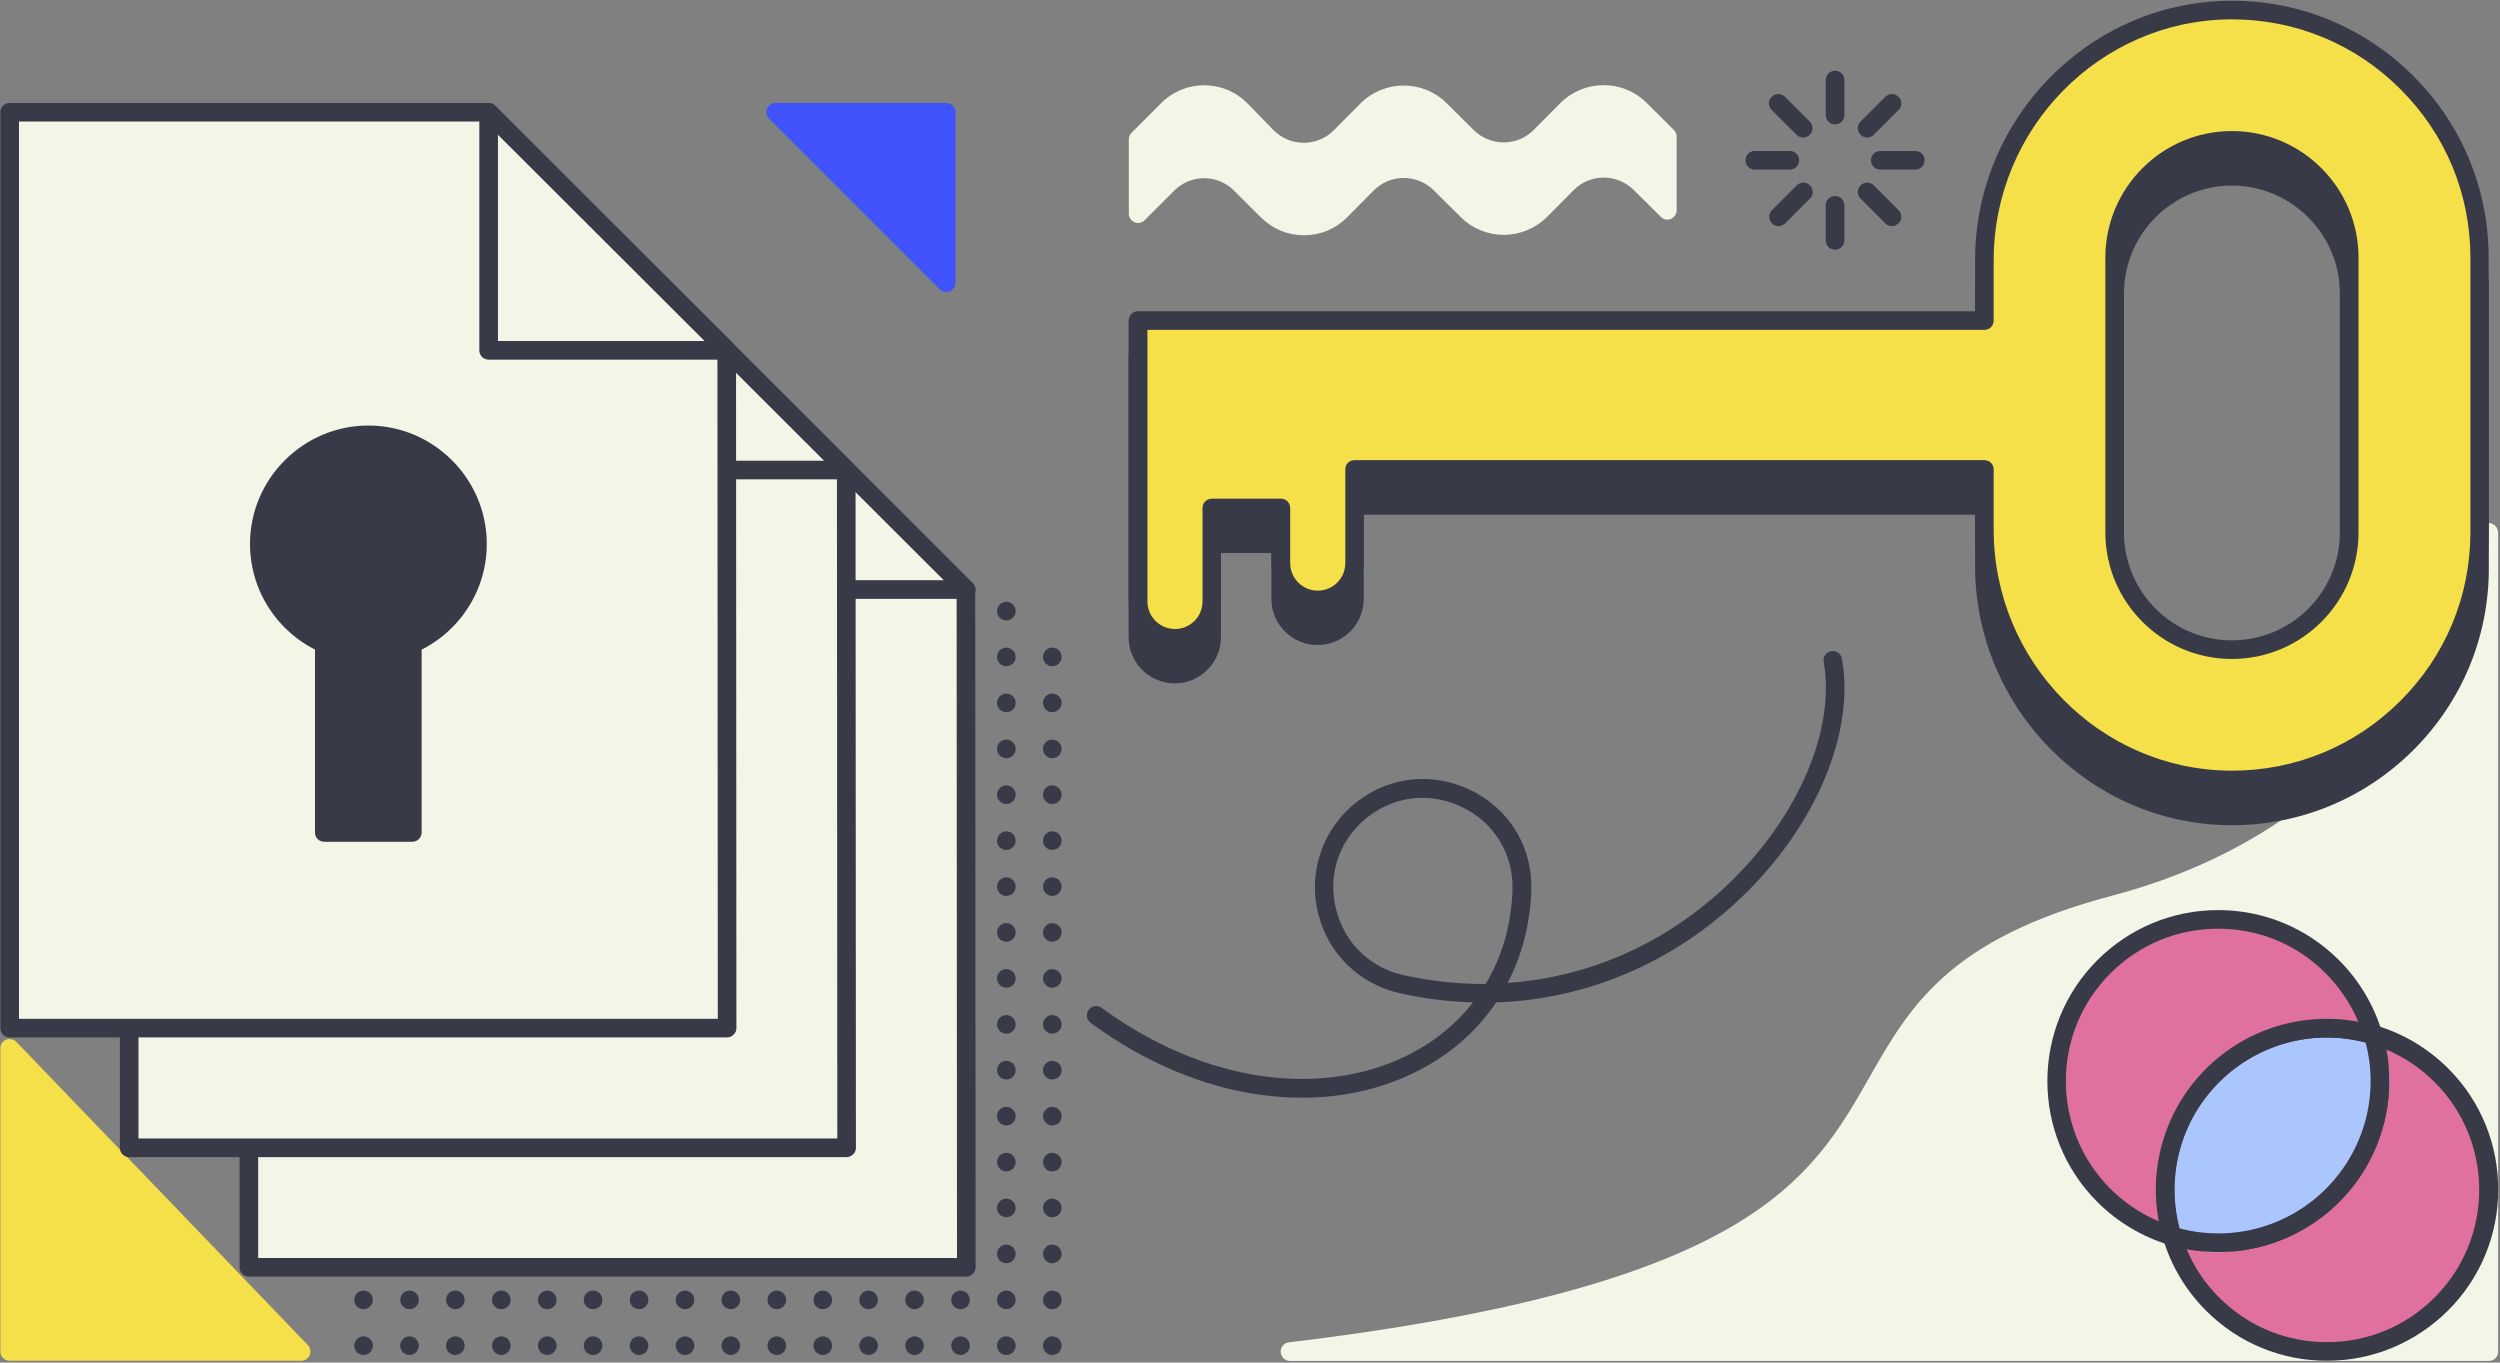 <?xml version="1.0" encoding="UTF-8"?>
<svg width="1343px" height="732px" viewBox="0 0 1343 732" version="1.1" xmlns="http://www.w3.org/2000/svg" xmlns:xlink="http://www.w3.org/1999/xlink">
    <rect x="0" y="0" width="1343" height="732" fill="#808080" stroke="none"/>
    <!-- Generator: Sketch 59.1 (86144) - https://sketch.com -->
    <title>abstract-3</title>
    <desc>Created with Sketch.</desc>
    <g id="Page-1" stroke="none" stroke-width="1" fill="none" fill-rule="evenodd">
        <g id="abstract-3" transform="translate(-289, -169)" fill-rule="nonzero">
            <g id="Group" transform="translate(289, 169)">
                <path d="M165.3,722.5 L8.8,559.7 C7.4,558.2 5.2,557.8 3.3,558.5 C1.4,559.3 0.2,561.1 0.2,563.1 L0.2,726 C0.2,728.8 2.4,731 5.2,731 L161.8,731 C163.8,731 165.6,729.8 166.4,728 C167.1,726.1 166.7,723.9 165.3,722.5 Z" id="Path" fill="#F6E049"></path>
                <circle id="Oval" fill="#383A48" cx="466.6" cy="278.9" r="5"></circle>
                <circle id="Oval" fill="#383A48" cx="442" cy="254.3" r="5"></circle>
                <circle id="Oval" fill="#383A48" cx="442" cy="278.9" r="5"></circle>
                <circle id="Oval" fill="#383A48" cx="417.3" cy="254.3" r="5"></circle>
                <circle id="Oval" fill="#383A48" cx="417.3" cy="278.9" r="5"></circle>
                <circle id="Oval" fill="#383A48" cx="392.6" cy="254.3" r="5"></circle>
                <circle id="Oval" fill="#383A48" cx="392.6" cy="278.9" r="5"></circle>
                <circle id="Oval" fill="#383A48" cx="368" cy="254.3" r="5"></circle>
                <circle id="Oval" fill="#383A48" cx="368" cy="278.9" r="5"></circle>
                <circle id="Oval" fill="#383A48" cx="343.3" cy="254.3" r="5"></circle>
                <circle id="Oval" fill="#383A48" cx="343.3" cy="278.9" r="5"></circle>
                <circle id="Oval" fill="#383A48" cx="318.6" cy="254.3" r="5"></circle>
                <circle id="Oval" fill="#383A48" cx="318.6" cy="278.9" r="5"></circle>
                <circle id="Oval" fill="#383A48" cx="294" cy="254.3" r="5"></circle>
                <circle id="Oval" fill="#383A48" cx="294" cy="278.9" r="5"></circle>
                <circle id="Oval" fill="#383A48" cx="269.3" cy="254.3" r="5"></circle>
                <circle id="Oval" fill="#383A48" cx="269.3" cy="278.9" r="5"></circle>
                <circle id="Oval" fill="#383A48" cx="244.6" cy="254.3" r="5"></circle>
                <circle id="Oval" fill="#383A48" cx="244.6" cy="278.9" r="5"></circle>
                <circle id="Oval" fill="#383A48" cx="220" cy="254.3" r="5"></circle>
                <circle id="Oval" fill="#383A48" cx="220" cy="278.9" r="5"></circle>
                <circle id="Oval" fill="#383A48" cx="195.3" cy="254.3" r="5"></circle>
                <circle id="Oval" fill="#383A48" cx="195.3" cy="278.9" r="5"></circle>
                <g transform="translate(190, 298)" fill="#383A48" id="Oval">
                    <circle cx="375.3" cy="54.9" r="5"></circle>
                    <circle cx="375.3" cy="79.6" r="5"></circle>
                    <circle cx="375.3" cy="104.3" r="5"></circle>
                    <circle cx="375.3" cy="128.9" r="5"></circle>
                    <circle cx="375.3" cy="153.6" r="5"></circle>
                    <circle cx="375.3" cy="178.3" r="5"></circle>
                    <circle cx="375.3" cy="202.9" r="5"></circle>
                    <circle cx="375.3" cy="227.6" r="5"></circle>
                    <circle cx="375.3" cy="252.3" r="5"></circle>
                    <circle cx="375.3" cy="276.9" r="5"></circle>
                    <circle cx="375.3" cy="301.6" r="5"></circle>
                    <circle cx="375.3" cy="326.3" r="5"></circle>
                    <circle cx="375.3" cy="350.9" r="5"></circle>
                    <circle cx="375.3" cy="375.6" r="5"></circle>
                    <circle cx="375.3" cy="400.3" r="5"></circle>
                    <circle cx="375.3" cy="424.9" r="5"></circle>
                    <circle cx="350.6" cy="30.3" r="5"></circle>
                    <circle cx="350.6" cy="54.9" r="5"></circle>
                    <circle cx="350.6" cy="79.6" r="5"></circle>
                    <circle cx="350.6" cy="104.3" r="5"></circle>
                    <circle cx="350.6" cy="128.9" r="5"></circle>
                    <circle cx="350.6" cy="153.6" r="5"></circle>
                    <circle cx="350.6" cy="178.3" r="5"></circle>
                    <circle cx="350.6" cy="202.9" r="5"></circle>
                    <circle cx="350.6" cy="227.6" r="5"></circle>
                    <circle cx="350.6" cy="252.3" r="5"></circle>
                    <circle cx="350.6" cy="276.9" r="5"></circle>
                    <circle cx="350.6" cy="301.6" r="5"></circle>
                    <circle cx="350.6" cy="326.3" r="5"></circle>
                    <circle cx="350.6" cy="350.9" r="5"></circle>
                    <circle cx="350.6" cy="375.6" r="5"></circle>
                    <circle cx="350.6" cy="400.3" r="5"></circle>
                    <circle cx="350.6" cy="424.9" r="5"></circle>
                    <circle cx="326" cy="30.3" r="5"></circle>
                    <circle cx="326" cy="54.9" r="5"></circle>
                    <circle cx="326" cy="79.6" r="5"></circle>
                    <circle cx="326" cy="104.3" r="5"></circle>
                    <circle cx="326" cy="128.9" r="5"></circle>
                    <circle cx="326" cy="153.6" r="5"></circle>
                    <circle cx="326" cy="178.3" r="5"></circle>
                    <circle cx="326" cy="202.9" r="5"></circle>
                    <circle cx="326" cy="227.6" r="5"></circle>
                    <circle cx="326" cy="252.3" r="5"></circle>
                    <circle cx="326" cy="276.9" r="5"></circle>
                    <circle cx="326" cy="301.6" r="5"></circle>
                    <circle cx="326" cy="326.3" r="5"></circle>
                    <circle cx="326" cy="350.9" r="5"></circle>
                    <circle cx="326" cy="375.6" r="5"></circle>
                    <circle cx="326" cy="400.3" r="5"></circle>
                    <circle cx="326" cy="424.9" r="5"></circle>
                    <circle cx="301.3" cy="5.6" r="5"></circle>
                    <circle cx="301.3" cy="30.3" r="5"></circle>
                    <circle cx="301.3" cy="54.9" r="5"></circle>
                    <circle cx="301.3" cy="79.6" r="5"></circle>
                    <circle cx="301.3" cy="104.3" r="5"></circle>
                    <circle cx="301.3" cy="128.9" r="5"></circle>
                    <circle cx="301.3" cy="153.6" r="5"></circle>
                    <circle cx="301.3" cy="178.3" r="5"></circle>
                    <circle cx="301.3" cy="202.9" r="5"></circle>
                    <circle cx="301.3" cy="227.6" r="5"></circle>
                    <circle cx="301.3" cy="252.3" r="5"></circle>
                    <circle cx="301.3" cy="276.9" r="5"></circle>
                    <circle cx="301.3" cy="301.6" r="5"></circle>
                    <circle cx="301.3" cy="326.3" r="5"></circle>
                    <circle cx="301.3" cy="350.9" r="5"></circle>
                    <circle cx="301.3" cy="375.6" r="5"></circle>
                    <circle cx="301.3" cy="400.3" r="5"></circle>
                    <circle cx="301.3" cy="424.9" r="5"></circle>
                    <circle cx="276.6" cy="5.6" r="5"></circle>
                    <circle cx="276.6" cy="30.3" r="5"></circle>
                    <circle cx="276.6" cy="54.9" r="5"></circle>
                    <circle cx="276.6" cy="79.6" r="5"></circle>
                    <circle cx="276.6" cy="104.3" r="5"></circle>
                    <circle cx="276.6" cy="128.9" r="5"></circle>
                    <circle cx="276.6" cy="153.6" r="5"></circle>
                    <circle cx="276.6" cy="178.3" r="5"></circle>
                    <circle cx="276.6" cy="202.9" r="5"></circle>
                    <circle cx="276.6" cy="227.6" r="5"></circle>
                    <circle cx="276.6" cy="252.3" r="5"></circle>
                    <circle cx="276.6" cy="276.9" r="5"></circle>
                    <circle cx="276.6" cy="301.6" r="5"></circle>
                    <circle cx="276.6" cy="326.3" r="5"></circle>
                    <circle cx="276.6" cy="350.9" r="5"></circle>
                    <circle cx="276.6" cy="375.6" r="5"></circle>
                    <circle cx="276.6" cy="400.3" r="5"></circle>
                    <circle cx="276.6" cy="424.9" r="5"></circle>
                    <circle cx="252" cy="5.6" r="5"></circle>
                    <circle cx="252" cy="30.3" r="5"></circle>
                    <circle cx="252" cy="54.9" r="5"></circle>
                    <circle cx="252" cy="79.6" r="5"></circle>
                    <circle cx="252" cy="104.3" r="5"></circle>
                    <circle cx="252" cy="128.9" r="5"></circle>
                    <circle cx="252" cy="153.6" r="5"></circle>
                    <circle cx="252" cy="178.3" r="5"></circle>
                    <circle cx="252" cy="202.9" r="5"></circle>
                    <circle cx="252" cy="227.6" r="5"></circle>
                    <circle cx="252" cy="252.3" r="5"></circle>
                    <circle cx="252" cy="276.9" r="5"></circle>
                    <circle cx="252" cy="301.6" r="5"></circle>
                    <circle cx="252" cy="326.3" r="5"></circle>
                    <circle cx="252" cy="350.9" r="5"></circle>
                    <circle cx="252" cy="375.6" r="5"></circle>
                    <circle cx="252" cy="400.3" r="5"></circle>
                    <circle cx="252" cy="424.9" r="5"></circle>
                    <circle cx="227.3" cy="5.6" r="5"></circle>
                    <circle cx="227.3" cy="30.3" r="5"></circle>
                    <circle cx="227.3" cy="54.9" r="5"></circle>
                    <circle cx="227.3" cy="79.6" r="5"></circle>
                    <circle cx="227.3" cy="104.3" r="5"></circle>
                    <circle cx="227.3" cy="128.9" r="5"></circle>
                    <circle cx="227.3" cy="153.6" r="5"></circle>
                    <circle cx="227.3" cy="178.3" r="5"></circle>
                    <circle cx="227.3" cy="202.9" r="5"></circle>
                    <circle cx="227.3" cy="227.6" r="5"></circle>
                    <circle cx="227.3" cy="252.3" r="5"></circle>
                    <circle cx="227.3" cy="276.9" r="5"></circle>
                    <circle cx="227.3" cy="301.6" r="5"></circle>
                    <circle cx="227.3" cy="326.3" r="5"></circle>
                    <circle cx="227.3" cy="350.9" r="5"></circle>
                    <circle cx="227.3" cy="375.6" r="5"></circle>
                    <circle cx="227.3" cy="400.3" r="5"></circle>
                    <circle cx="227.3" cy="424.9" r="5"></circle>
                    <circle cx="202.6" cy="5.6" r="5"></circle>
                    <circle cx="202.6" cy="30.3" r="5"></circle>
                    <circle cx="202.6" cy="54.9" r="5"></circle>
                    <circle cx="202.6" cy="79.6" r="5"></circle>
                    <circle cx="202.6" cy="104.3" r="5"></circle>
                    <circle cx="202.6" cy="128.9" r="5"></circle>
                    <circle cx="202.6" cy="153.6" r="5"></circle>
                    <circle cx="202.6" cy="178.3" r="5"></circle>
                    <circle cx="202.6" cy="202.9" r="5"></circle>
                    <circle cx="202.6" cy="227.6" r="5"></circle>
                    <circle cx="202.6" cy="252.3" r="5"></circle>
                    <circle cx="202.6" cy="276.9" r="5"></circle>
                    <circle cx="202.6" cy="301.6" r="5"></circle>
                    <circle cx="202.6" cy="326.3" r="5"></circle>
                    <circle cx="202.6" cy="350.9" r="5"></circle>
                    <circle cx="202.6" cy="375.6" r="5"></circle>
                    <circle cx="202.6" cy="400.3" r="5"></circle>
                    <circle cx="202.6" cy="424.9" r="5"></circle>
                    <circle cx="178" cy="5.6" r="5"></circle>
                    <circle cx="178" cy="30.3" r="5"></circle>
                    <circle cx="178" cy="54.9" r="5"></circle>
                    <circle cx="178" cy="79.6" r="5"></circle>
                    <circle cx="178" cy="104.3" r="5"></circle>
                    <circle cx="178" cy="128.9" r="5"></circle>
                    <circle cx="178" cy="153.6" r="5"></circle>
                    <circle cx="178" cy="178.3" r="5"></circle>
                    <circle cx="178" cy="202.9" r="5"></circle>
                    <circle cx="178" cy="227.6" r="5"></circle>
                    <circle cx="178" cy="252.3" r="5"></circle>
                    <circle cx="178" cy="276.9" r="5"></circle>
                    <circle cx="178" cy="301.6" r="5"></circle>
                    <circle cx="178" cy="326.3" r="5"></circle>
                    <circle cx="178" cy="350.9" r="5"></circle>
                    <circle cx="178" cy="375.6" r="5"></circle>
                    <circle cx="178" cy="400.3" r="5"></circle>
                    <circle cx="178" cy="424.9" r="5"></circle>
                    <circle cx="153.3" cy="5.6" r="5"></circle>
                    <circle cx="153.3" cy="30.3" r="5"></circle>
                    <circle cx="153.3" cy="54.9" r="5"></circle>
                    <circle cx="153.3" cy="79.6" r="5"></circle>
                    <circle cx="153.3" cy="104.3" r="5"></circle>
                    <circle cx="153.3" cy="128.9" r="5"></circle>
                    <circle cx="153.3" cy="153.6" r="5"></circle>
                    <circle cx="153.3" cy="178.3" r="5"></circle>
                    <circle cx="153.3" cy="202.9" r="5"></circle>
                    <circle cx="153.3" cy="227.6" r="5"></circle>
                    <circle cx="153.3" cy="252.3" r="5"></circle>
                    <circle cx="153.3" cy="276.9" r="5"></circle>
                    <circle cx="153.3" cy="301.6" r="5"></circle>
                    <circle cx="153.3" cy="326.3" r="5"></circle>
                    <circle cx="153.3" cy="350.9" r="5"></circle>
                    <circle cx="153.3" cy="375.6" r="5"></circle>
                    <circle cx="153.3" cy="400.3" r="5"></circle>
                    <circle cx="153.3" cy="424.9" r="5"></circle>
                    <circle cx="128.6" cy="5.6" r="5"></circle>
                    <circle cx="128.6" cy="30.3" r="5"></circle>
                    <circle cx="128.6" cy="54.9" r="5"></circle>
                    <circle cx="128.6" cy="79.6" r="5"></circle>
                    <circle cx="128.6" cy="104.3" r="5"></circle>
                    <circle cx="128.6" cy="128.9" r="5"></circle>
                    <circle cx="128.6" cy="153.6" r="5"></circle>
                    <circle cx="128.6" cy="178.3" r="5"></circle>
                    <circle cx="128.6" cy="202.9" r="5"></circle>
                    <circle cx="128.6" cy="227.6" r="5"></circle>
                    <circle cx="128.6" cy="252.3" r="5"></circle>
                    <circle cx="128.6" cy="276.9" r="5"></circle>
                    <circle cx="128.6" cy="301.6" r="5"></circle>
                    <circle cx="128.6" cy="326.3" r="5"></circle>
                    <circle cx="128.6" cy="350.9" r="5"></circle>
                    <circle cx="128.6" cy="375.6" r="5"></circle>
                    <circle cx="128.6" cy="400.3" r="5"></circle>
                    <circle cx="128.6" cy="424.9" r="5"></circle>
                    <circle cx="104" cy="5.6" r="5"></circle>
                    <circle cx="104" cy="30.3" r="5"></circle>
                    <circle cx="104" cy="54.9" r="5"></circle>
                    <circle cx="104" cy="79.6" r="5"></circle>
                    <circle cx="104" cy="104.3" r="5"></circle>
                    <circle cx="104" cy="128.9" r="5"></circle>
                    <circle cx="104" cy="153.6" r="5"></circle>
                    <circle cx="104" cy="178.3" r="5"></circle>
                    <circle cx="104" cy="202.9" r="5"></circle>
                    <circle cx="104" cy="227.6" r="5"></circle>
                    <circle cx="104" cy="252.3" r="5"></circle>
                    <circle cx="104" cy="276.9" r="5"></circle>
                    <circle cx="104" cy="301.6" r="5"></circle>
                    <circle cx="104" cy="326.3" r="5"></circle>
                    <circle cx="104" cy="350.9" r="5"></circle>
                    <circle cx="104" cy="375.6" r="5"></circle>
                    <circle cx="104" cy="400.3" r="5"></circle>
                    <circle cx="104" cy="424.9" r="5"></circle>
                    <circle cx="79.3" cy="5.6" r="5"></circle>
                    <circle cx="79.3" cy="30.3" r="5"></circle>
                    <circle cx="79.3" cy="54.9" r="5"></circle>
                    <circle cx="79.3" cy="79.6" r="5"></circle>
                    <circle cx="79.3" cy="104.3" r="5"></circle>
                    <circle cx="79.3" cy="128.9" r="5"></circle>
                    <circle cx="79.3" cy="153.6" r="5"></circle>
                    <circle cx="79.3" cy="178.3" r="5"></circle>
                    <circle cx="79.3" cy="202.9" r="5"></circle>
                    <circle cx="79.3" cy="227.6" r="5"></circle>
                    <circle cx="79.3" cy="252.3" r="5"></circle>
                    <circle cx="79.3" cy="276.9" r="5"></circle>
                    <circle cx="79.3" cy="301.6" r="5"></circle>
                    <circle cx="79.3" cy="326.3" r="5"></circle>
                    <circle cx="79.3" cy="350.9" r="5"></circle>
                    <circle cx="79.3" cy="375.6" r="5"></circle>
                    <circle cx="79.3" cy="400.3" r="5"></circle>
                    <circle cx="79.3" cy="424.9" r="5"></circle>
                    <circle cx="54.6" cy="5.6" r="5"></circle>
                    <circle cx="54.6" cy="30.3" r="5"></circle>
                    <circle cx="54.6" cy="54.9" r="5"></circle>
                    <circle cx="54.6" cy="79.6" r="5"></circle>
                    <circle cx="54.6" cy="104.3" r="5"></circle>
                    <circle cx="54.6" cy="128.9" r="5"></circle>
                    <circle cx="54.6" cy="153.6" r="5"></circle>
                    <circle cx="54.6" cy="178.3" r="5"></circle>
                    <circle cx="54.6" cy="202.9" r="5"></circle>
                    <circle cx="54.6" cy="227.6" r="5"></circle>
                    <circle cx="54.6" cy="252.3" r="5"></circle>
                    <circle cx="54.6" cy="276.9" r="5"></circle>
                    <circle cx="54.6" cy="301.6" r="5"></circle>
                    <circle cx="54.6" cy="326.3" r="5"></circle>
                    <circle cx="54.6" cy="350.9" r="5"></circle>
                    <circle cx="54.6" cy="375.6" r="5"></circle>
                    <circle cx="54.6" cy="400.3" r="5"></circle>
                    <circle cx="54.6" cy="424.9" r="5"></circle>
                    <circle cx="30" cy="5.6" r="5"></circle>
                    <circle cx="30" cy="30.3" r="5"></circle>
                    <circle cx="30" cy="54.9" r="5"></circle>
                    <circle cx="30" cy="79.6" r="5"></circle>
                    <circle cx="30" cy="104.3" r="5"></circle>
                    <circle cx="30" cy="128.9" r="5"></circle>
                    <circle cx="30" cy="153.6" r="5"></circle>
                    <circle cx="30" cy="178.3" r="5"></circle>
                    <circle cx="30" cy="202.9" r="5"></circle>
                    <circle cx="30" cy="227.6" r="5"></circle>
                    <circle cx="30" cy="252.3" r="5"></circle>
                    <circle cx="30" cy="276.9" r="5"></circle>
                    <circle cx="30" cy="301.6" r="5"></circle>
                    <circle cx="30" cy="326.3" r="5"></circle>
                    <circle cx="30" cy="350.9" r="5"></circle>
                    <circle cx="30" cy="375.6" r="5"></circle>
                    <circle cx="30" cy="400.3" r="5"></circle>
                    <circle cx="30" cy="424.9" r="5"></circle>
                    <circle cx="5.3" cy="5.6" r="5"></circle>
                    <circle cx="5.3" cy="30.3" r="5"></circle>
                    <circle cx="5.3" cy="54.9" r="5"></circle>
                    <circle cx="5.3" cy="79.6" r="5"></circle>
                    <circle cx="5.3" cy="104.3" r="5"></circle>
                    <circle cx="5.3" cy="128.9" r="5"></circle>
                    <circle cx="5.3" cy="153.6" r="5"></circle>
                    <circle cx="5.3" cy="178.3" r="5"></circle>
                    <circle cx="5.3" cy="202.9" r="5"></circle>
                    <circle cx="5.3" cy="227.6" r="5"></circle>
                    <circle cx="5.3" cy="252.3" r="5"></circle>
                    <circle cx="5.3" cy="276.9" r="5"></circle>
                    <circle cx="5.3" cy="301.6" r="5"></circle>
                    <circle cx="5.3" cy="326.3" r="5"></circle>
                    <circle cx="5.3" cy="350.9" r="5"></circle>
                    <circle cx="5.3" cy="375.6" r="5"></circle>
                    <circle cx="5.3" cy="400.3" r="5"></circle>
                    <circle cx="5.3" cy="424.9" r="5"></circle>
                </g>
                <path d="M1337.3,281 C1334.7,280.8 1332.4,282.6 1332,285.2 C1331.9,285.6 1325.5,323.4 1298,366.2 C1281.9,391.3 1261.8,413.2 1238.4,431.3 C1209,453.9 1174.2,470.7 1134.8,481.1 C1046.6,504.4 1025.9,540.7 1004,579.2 C988.6,606.2 972.6,634.2 930.1,659 C881.3,687.5 803.5,707.8 692.4,721.1 C689.8,721.4 687.8,723.7 688,726.4 C688.2,729 690.3,731.1 693,731.1 L1337,731.1 C1339.8,731.1 1342,728.9 1342,726.1 L1342,286 C1341.8,283.4 1339.9,281.2 1337.3,281 Z" id="Path" fill="#F3F6E6"></path>
                <g transform="translate(937, 38)" fill="#383A48" id="Path">
                    <path d="M48.8,28.8 C46,28.8 43.8,26.6 43.8,23.8 L43.8,5 C43.8,2.2 46,0 48.8,0 C51.6,0 53.8,2.2 53.8,5 L53.8,23.8 C53.8,26.6 51.6,28.8 48.8,28.8 Z"></path>
                    <path d="M48.8,96.1 C46,96.1 43.8,93.9 43.8,91.1 L43.8,72.3 C43.8,69.5 46,67.3 48.8,67.3 C51.6,67.3 53.8,69.5 53.8,72.3 L53.8,91.1 C53.8,93.9 51.6,96.1 48.8,96.1 Z"></path>
                    <path d="M24.5,53.1 L5.7,53.1 C2.9,53.1 0.7,50.9 0.7,48.1 C0.7,45.3 2.9,43.1 5.7,43.1 L24.5,43.1 C27.3,43.1 29.5,45.3 29.5,48.1 C29.5,50.9 27.3,53.1 24.5,53.1 Z"></path>
                    <path d="M91.9,53.1 L73.1,53.1 C70.3,53.1 68.1,50.9 68.1,48.1 C68.1,45.3 70.3,43.1 73.1,43.1 L91.9,43.1 C94.7,43.1 96.9,45.3 96.9,48.1 C96.9,50.9 94.6,53.1 91.9,53.1 Z"></path>
                    <path d="M31.6,35.9 C30.3,35.9 29,35.4 28.1,34.4 L14.8,21.1 C12.8,19.1 12.8,16 14.8,14 C16.8,12 19.9,12 21.9,14 L35.2,27.3 C37.2,29.3 37.2,32.4 35.2,34.4 C34.2,35.4 32.9,35.9 31.6,35.9 Z"></path>
                    <path d="M79.3,83.5 C78,83.5 76.7,83 75.8,82 L62.5,68.7 C60.5,66.7 60.5,63.6 62.5,61.6 C64.5,59.6 67.6,59.6 69.6,61.6 L82.9,74.9 C84.9,76.9 84.9,80 82.9,82 C81.8,83 80.5,83.5 79.3,83.5 Z"></path>
                    <path d="M18.4,83.5 C17.1,83.5 15.8,83 14.9,82 C12.9,80 12.9,76.9 14.9,74.9 L28.2,61.6 C30.2,59.6 33.3,59.6 35.3,61.6 C37.3,63.6 37.3,66.7 35.3,68.7 L22,82 C20.9,83 19.6,83.5 18.4,83.5 Z"></path>
                    <path d="M66,35.9 C64.7,35.9 63.4,35.4 62.5,34.4 C60.5,32.4 60.5,29.3 62.5,27.3 L75.8,14 C77.8,12 80.9,12 82.9,14 C84.9,16 84.9,19.1 82.9,21.1 L69.6,34.4 C68.5,35.4 67.3,35.9 66,35.9 Z"></path>
                </g>
                <g transform="translate(128, 183)">
                    <g>
                        <polygon id="Path" fill="#F3F6E6" points="391.1 497.8 5.7 497.8 5.7 5.9 263 5.9 390.9 133.7"></polygon>
                        <path d="M391.1,502.8 L5.7,502.8 C2.9,502.8 0.7,500.6 0.7,497.8 L0.7,5.8 C0.7,3 2.9,0.8 5.7,0.8 L263,0.8 C264.3,0.8 265.6,1.3 266.5,2.3 L394.4,130.2 C395.3,131.1 395.9,132.4 395.9,133.7 L396.1,497.8 C396.1,499.1 395.6,500.4 394.6,501.3 C393.7,502.3 392.4,502.8 391.1,502.8 Z M10.7,492.8 L386.1,492.8 L385.9,135.8 L260.9,10.8 L10.7,10.8 L10.7,492.8 Z" id="Shape" fill="#383A48"></path>
                    </g>
                    <g transform="translate(258, 0)">
                        <polygon id="Path" fill="#F3F6E6" points="5 5.9 133.1 133.7 5 133.7"></polygon>
                        <path d="M133.1,138.7 L5,138.7 C2.2,138.7 0,136.5 0,133.7 L0,5.9 C0,3.9 1.2,2.1 3.1,1.3 C5,0.5 7.1,1 8.5,2.4 L136.6,130.3 C138,131.7 138.5,133.9 137.7,135.7 C137,137.5 135.1,138.7 133.1,138.7 Z M10,128.7 L121,128.7 L10,17.9 L10,128.7 Z" id="Shape" fill="#383A48"></path>
                    </g>
                    <g transform="translate(134, 174)" fill="#383A48">
                        <circle id="Oval" cx="64.4" cy="63.7" r="58.6"></circle>
                        <path d="M64.4,127.4 C29.3,127.4 0.8,98.8 0.8,63.8 C0.8,28.8 29.4,0.2 64.4,0.2 C99.4,0.2 128,28.8 128,63.8 C128,98.8 99.5,127.4 64.4,127.4 Z M64.4,10.1 C34.8,10.1 10.8,34.2 10.8,63.7 C10.8,93.3 34.9,117.3 64.4,117.3 C93.9,117.3 118,93.2 118,63.7 C118.1,34.1 94,10.1 64.4,10.1 Z" id="Shape"></path>
                    </g>
                    <g transform="translate(169, 273)" fill="#383A48">
                        <rect id="Rectangle" x="5.8" y="5.7" width="47.3" height="114"></rect>
                        <path d="M53.1,124.7 L5.8,124.7 C3,124.7 0.8,122.5 0.8,119.7 L0.8,5.7 C0.8,2.9 3,0.7 5.8,0.7 L53.1,0.7 C55.9,0.7 58.1,2.9 58.1,5.7 L58.1,119.7 C58.1,122.5 55.8,124.7 53.1,124.7 Z M10.8,114.7 L48.1,114.7 L48.1,10.7 L10.8,10.7 L10.8,114.7 Z" id="Shape"></path>
                    </g>
                </g>
                <g transform="translate(64, 119)">
                    <g>
                        <polygon id="Path" fill="#F3F6E6" points="390.8 497.6 5.4 497.6 5.4 5.6 262.7 5.6 390.6 133.5"></polygon>
                        <path d="M390.8,502.6 L5.4,502.6 C2.6,502.6 0.4,500.4 0.4,497.6 L0.4,5.6 C0.4,2.8 2.6,0.6 5.4,0.6 L262.7,0.6 C264,0.6 265.3,1.1 266.2,2.1 L394.1,130 C395,130.9 395.6,132.2 395.6,133.5 L395.8,497.6 C395.8,498.9 395.3,500.2 394.3,501.1 C393.4,502 392.2,502.6 390.8,502.6 Z M10.4,492.6 L385.8,492.6 L385.6,135.6 L260.6,10.6 L10.4,10.6 L10.4,492.6 Z" id="Shape" fill="#383A48"></path>
                    </g>
                    <g transform="translate(257, 0)">
                        <polygon id="Path" fill="#F3F6E6" points="5.7 5.6 133.8 133.5 5.7 133.5"></polygon>
                        <path d="M133.8,138.5 L5.7,138.5 C2.9,138.5 0.7,136.3 0.7,133.5 L0.7,5.6 C0.7,3.6 1.9,1.8 3.8,1 C5.7,0.2 7.8,0.7 9.2,2.1 L137.3,130 C138.7,131.4 139.2,133.6 138.4,135.4 C137.7,137.2 135.9,138.5 133.8,138.5 Z M10.7,128.5 L121.7,128.5 L10.7,17.7 L10.7,128.5 Z" id="Shape" fill="#383A48"></path>
                    </g>
                    <g transform="translate(134, 173)" fill="#383A48">
                        <circle id="Oval" cx="64.1" cy="64.4" r="58.6"></circle>
                        <path d="M64.1,128.1 C29,128.1 0.5,99.5 0.5,64.5 C0.5,29.5 29.1,0.9 64.1,0.9 C99.2,0.9 127.7,29.5 127.7,64.5 C127.7,99.5 99.2,128.1 64.1,128.1 Z M64.1,10.8 C34.5,10.8 10.5,34.9 10.5,64.4 C10.5,94 34.6,118 64.1,118 C93.7,118 117.7,93.9 117.7,64.4 C117.8,34.9 93.7,10.8 64.1,10.8 Z" id="Shape"></path>
                    </g>
                    <g transform="translate(169, 273)" fill="#383A48">
                        <rect id="Rectangle" x="5.5" y="5.4" width="47.3" height="114"></rect>
                        <path d="M52.8,124.4 L5.5,124.4 C2.7,124.4 0.5,122.2 0.5,119.4 L0.5,5.4 C0.5,2.6 2.7,0.4 5.5,0.4 L52.8,0.4 C55.6,0.4 57.8,2.6 57.8,5.4 L57.8,119.4 C57.8,122.2 55.5,124.4 52.8,124.4 Z M10.5,114.4 L47.8,114.4 L47.8,10.4 L10.5,10.4 L10.5,114.4 Z" id="Shape"></path>
                    </g>
                </g>
                <g transform="translate(0, 55)">
                    <g>
                        <polygon id="Path" fill="#F3F6E6" points="390.6 497.3 5.2 497.3 5.2 5.3 262.5 5.3 390.4 133.2"></polygon>
                        <path d="M390.6,502.3 L5.2,502.3 C2.4,502.3 0.2,500.1 0.2,497.3 L0.2,5.3 C0.2,2.5 2.4,0.3 5.2,0.3 L262.5,0.3 C263.8,0.3 265.1,0.8 266,1.8 L393.9,129.7 C394.8,130.6 395.4,131.9 395.4,133.2 L395.6,497.3 C395.6,498.6 395.1,499.9 394.1,500.8 C393.2,501.8 391.9,502.3 390.6,502.3 Z M10.2,492.3 L385.6,492.3 L385.4,135.3 L260.4,10.3 L10.2,10.3 L10.2,492.3 Z" id="Shape" fill="#383A48"></path>
                    </g>
                    <g transform="translate(257, 0)">
                        <polygon id="Path" fill="#F3F6E6" points="5.5 5.3 133.6 133.2 5.5 133.2"></polygon>
                        <path d="M133.6,138.2 L5.5,138.2 C2.7,138.2 0.5,136 0.5,133.2 L0.5,5.3 C0.5,3.3 1.7,1.5 3.6,0.7 C5.5,-0.1 7.6,0.4 9,1.8 L137.1,129.7 C138.5,131.1 139,133.3 138.2,135.1 C137.4,137 135.6,138.2 133.6,138.2 Z M10.5,128.2 L121.5,128.2 L10.5,17.4 L10.5,128.2 Z" id="Shape" fill="#383A48"></path>
                    </g>
                    <g transform="translate(134, 173)" fill="#383A48">
                        <circle id="Oval" cx="63.9" cy="64.2" r="58.6"></circle>
                        <path d="M63.9,127.8 C28.8,127.8 0.3,99.2 0.3,64.2 C0.3,29.2 28.9,0.6 63.9,0.6 C98.9,0.6 127.5,29.2 127.5,64.2 C127.5,99.2 99,127.8 63.9,127.8 Z M63.9,10.5 C34.3,10.5 10.3,34.6 10.3,64.1 C10.3,93.6 34.4,117.7 63.9,117.7 C93.5,117.7 117.5,93.6 117.5,64.1 C117.5,34.6 93.4,10.5 63.9,10.5 Z" id="Shape"></path>
                    </g>
                    <g transform="translate(169, 273)" fill="#383A48">
                        <rect id="Rectangle" x="5.2" y="5.2" width="47.3" height="114"></rect>
                        <path d="M52.5,124.2 L5.2,124.2 C2.4,124.2 0.2,122 0.2,119.2 L0.2,5.2 C0.2,2.4 2.4,0.2 5.2,0.2 L52.5,0.2 C55.3,0.2 57.5,2.4 57.5,5.2 L57.5,119.2 C57.5,121.9 55.3,124.2 52.5,124.2 Z M10.2,114.2 L47.5,114.2 L47.5,10.2 L10.2,10.2 L10.2,114.2 Z" id="Shape"></path>
                    </g>
                </g>
                <g transform="translate(606, 0)" id="Shape">
                    <g transform="translate(0, 19)" fill="#383A48">
                        <path d="M592.2,5.698 C518.8,6.1 460,66.8 460,140.2 L460,172.5 L5.4,172.5 L5.4,323.4 C5.4,334.3 14.2,343.2 25.2,343.2 L25.2,343.2 C36.1,343.2 45,334.4 45,323.4 L45,273.2 L82.1,273.2 L82.1,302.8 C82.1,313.7 90.9,322.6 101.9,322.6 L101.9,322.6 C112.8,322.6 121.7,313.8 121.7,302.8 L121.7,252.6 L460,252.6 L460,284.9 C460,358.3 518.8,418.9 592.2,419.402 C665.9,419.8 726,360 726,286.4 L726,138.7 C726,65.1 665.9,5.3 592.2,5.698 Z M656,286.3 C656,321 627.7,349.3 593,349.3 C558.3,349.3 530,321 530,286.3 L530,138.7 C530,104 558.3,75.7 593,75.7 C627.7,75.7 656,104 656,138.7 L656,286.3 Z"></path>
                        <path d="M593,424.3 C592.7,424.3 592.5,424.3 592.2,424.3 C516.6,423.9 455,361.3 455,284.8 L455,257.5 L126.6,257.5 L126.6,302.7 C126.6,316.4 115.5,327.5 101.8,327.5 C88.1,327.5 77,316.4 77,302.7 L77,278.1 L49.9,278.1 L49.9,323.3 C49.9,337 38.8,348.1 25.1,348.1 C11.4,348.1 0.3,337 0.3,323.3 L0.3,172.5 C0.3,169.7 2.5,167.5 5.3,167.5 L455,167.5 L455,140.2 C455,63.7 516.5,1.2 592.2,0.698 L592.2,5.7 L592.2,0.698 C629.1,0.5 664,14.8 690.3,40.9 C716.6,67 731,101.8 731,138.7 L731,286.3 C731,323.3 716.5,358 690.3,384.1 C664.1,410.1 629.6,424.3 593,424.3 Z M121.6,247.5 L460,247.5 C462.8,247.5 465,249.7 465,252.5 L465,284.8 C465,355.8 522.1,413.9 592.3,414.3 C592.6,414.3 592.8,414.3 593.1,414.3 C627.1,414.3 659.1,401.1 683.3,377 C707.7,352.8 721.1,320.5 721.1,286.3 L721.1,138.7 C721.1,104.4 707.7,72.2 683.3,48 C658.9,23.8 626.6,10.5 592.3,10.698 C522.1,11.1 465,69.2 465,140.2 L465,172.5 C465,175.3 462.8,177.5 460,177.5 L10.4,177.5 L10.4,323.4 C10.4,331.5 17,338.2 25.2,338.2 C33.4,338.2 40,331.6 40,323.4 L40,273.2 C40,270.4 42.2,268.2 45,268.2 L82.1,268.2 C84.9,268.2 87.1,270.4 87.1,273.2 L87.1,302.8 C87.1,310.9 93.7,317.6 101.9,317.6 C110.1,317.6 116.7,311 116.7,302.8 L116.7,252.6 C116.6,249.8 118.8,247.5 121.6,247.5 Z M593,354.3 C555.5,354.3 525,323.8 525,286.3 L525,138.7 C525,101.2 555.5,70.7 593,70.7 C630.5,70.7 661,101.2 661,138.7 L661,286.3 C661,323.8 630.5,354.3 593,354.3 Z M593,80.7 C561,80.7 535,106.7 535,138.7 L535,286.3 C535,318.3 561,344.3 593,344.3 C625,344.3 651,318.3 651,286.3 L651,138.7 C651,106.8 624.9,80.7 593,80.7 Z"></path>
                    </g>
                    <g>
                        <path d="M592.2,5.398 C518.8,5.8 460,66.5 460,139.9 L460,172.2 L5.4,172.2 L5.4,323.1 C5.4,334 14.2,342.9 25.2,342.9 L25.2,342.9 C36.1,342.9 45,334.1 45,323.1 L45,272.9 L82.1,272.9 L82.1,302.5 C82.1,313.4 90.9,322.3 101.9,322.3 L101.9,322.3 C112.8,322.3 121.7,313.5 121.7,302.5 L121.7,252.3 L460,252.3 L460,284.6 C460,358 518.8,418.6 592.2,419.102 C665.9,419.5 726,359.7 726,286.1 L726,138.4 C726,64.8 665.9,5 592.2,5.398 Z M656,286 C656,320.7 627.7,349 593,349 C558.3,349 530,320.7 530,286 L530,138.4 C530,103.7 558.3,75.4 593,75.4 C627.7,75.4 656,103.7 656,138.4 L656,286 Z" fill="#F6E049"></path>
                        <path d="M593,424 C592.7,424 592.5,424 592.2,424 C516.6,423.6 455,361 455,284.5 L455,257.2 L126.6,257.2 L126.6,302.4 C126.6,316.1 115.5,327.2 101.8,327.2 C88.1,327.2 77,316.1 77,302.4 L77,277.8 L49.9,277.8 L49.9,323 C49.9,336.7 38.8,347.8 25.1,347.8 C11.4,347.8 0.3,336.7 0.3,323 L0.3,172.2 C0.3,169.4 2.5,167.2 5.3,167.2 L455,167.2 L455,139.9 C455,63.4 516.5,0.9 592.2,0.4 L592.2,0.4 C592.5,0.4 592.7,0.4 593,0.4 C629.7,0.4 664.2,14.7 690.2,40.6 C716.5,66.7 730.9,101.5 730.9,138.4 L730.9,286 C730.9,323 716.4,357.7 690.2,383.8 C664.1,409.7 629.6,424 593,424 Z M121.6,247.2 L460,247.2 C462.8,247.2 465,249.4 465,252.2 L465,284.5 C465,355.5 522.1,413.6 592.3,414 C592.6,414 592.8,414 593.1,414 C627.1,414 659.1,400.8 683.3,376.7 C707.7,352.5 721.1,320.2 721.1,286 L721.1,138.4 C721.1,104.1 707.7,71.9 683.3,47.7 C659.1,23.6 627.1,10.4 593.1,10.4 C592.8,10.4 592.6,10.4 592.3,10.4 L592.3,5.4 L592.3,10.4 C522.1,10.8 465,68.9 465,139.9 L465,172.2 C465,175 462.8,177.2 460,177.2 L10.4,177.2 L10.4,323.1 C10.4,331.2 17,337.9 25.2,337.9 C33.4,337.9 40,331.3 40,323.1 L40,272.9 C40,270.1 42.2,267.9 45,267.9 L82.1,267.9 C84.9,267.9 87.1,270.1 87.1,272.9 L87.1,302.5 C87.1,310.6 93.7,317.3 101.9,317.3 C110.1,317.3 116.7,310.7 116.7,302.5 L116.7,252.3 C116.6,249.4 118.8,247.2 121.6,247.2 Z M593,354 C555.5,354 525,323.5 525,286 L525,138.4 C525,100.9 555.5,70.4 593,70.4 C630.5,70.4 661,100.9 661,138.4 L661,286 C661,323.5 630.5,354 593,354 Z M593,80.4 C561,80.4 535,106.4 535,138.4 L535,286 C535,318 561,344 593,344 C625,344 651,318 651,286 L651,138.4 C651,106.4 624.9,80.4 593,80.4 Z" fill="#383A48"></path>
                    </g>
                </g>
                <path d="M699.5,589.7 C692.3,589.7 685,589.2 677.6,588.2 C646.4,584 614.6,570.6 585.9,549.5 C583.7,547.9 583.2,544.7 584.8,542.5 C586.4,540.3 589.6,539.8 591.8,541.4 C619.2,561.5 649.4,574.2 679,578.2 C706.4,581.9 732.7,578.2 754.9,567.5 C769.7,560.4 781.9,550.5 791.3,538.5 C778.3,538.1 765.2,536.5 752.1,533.6 C730.5,528.8 713.6,512.5 708.2,491.1 C702.7,469.8 709.7,447.5 726.2,433 C744,417.4 768.3,414.1 789.7,424.3 C811,434.5 823.6,455.4 822.6,478.9 C821.9,496.8 817.5,513.4 809.9,528 C853.9,525 895.5,506.6 928.9,474.5 C947.3,456.8 961.8,436.1 970.9,414.6 C979.8,393.5 982.8,373.1 979.7,355.6 C979.2,352.9 981,350.3 983.7,349.8 C986.4,349.3 989,351.1 989.5,353.8 C996.6,393.3 975.6,443.6 935.8,481.8 C898.9,517.2 852.6,536.8 803.7,538.5 C793,554.5 777.9,567.5 759.2,576.5 C741.2,585.2 720.9,589.7 699.5,589.7 Z M764.2,428.6 C752.9,428.6 741.8,432.7 732.7,440.6 C718.8,452.8 713.2,470.8 717.8,488.7 C722.4,506.7 736,519.9 754.2,523.9 C768.9,527.1 783.6,528.7 798.1,528.6 C806.8,514.1 811.8,497.2 812.5,478.7 C813.3,459.2 802.9,441.9 785.3,433.5 C778.5,430.2 771.3,428.6 764.2,428.6 Z" id="Shape" fill="#383A48"></path>
                <path d="M508.3,55.3 L416.7,55.3 C414.7,55.3 412.9,56.5 412.1,58.4 C411.3,60.3 411.8,62.4 413.2,63.8 L504.8,155.4 C505.8,156.4 507,156.9 508.3,156.9 C508.9,156.9 509.6,156.8 510.2,156.5 C512.1,155.7 513.3,153.9 513.3,151.9 L513.3,60.3 C513.3,57.5 511,55.3 508.3,55.3 Z" id="Path" fill="#4053FA"></path>
                <g transform="translate(1099, 488)">
                    <g transform="translate(62, 62)">
                        <path d="M150.4,27.7 C184.3,61.6 184.3,116.6 150.4,150.5 C116.5,184.4 61.5,184.4 27.6,150.5 C17,139.9 9.8,127.3 5.8,113.9 C35.4,122.7 68.7,115.4 92,92.1 C115.3,68.8 122.6,35.4 113.8,5.9 C127.2,9.9 139.9,17.2 150.4,27.7 Z" id="Path" fill="#E0719E"></path>
                        <path d="M89,181 C64.5,181 41.4,171.4 24.1,154.1 C13.3,143.3 5.3,130 1,115.4 C0.5,113.6 1,111.7 2.3,110.4 C3.6,109.1 5.5,108.6 7.3,109.1 C36.2,117.7 67.3,109.8 88.6,88.5 C109.9,67.2 117.8,36.1 109.2,7.2 C108.7,5.4 109.2,3.5 110.5,2.2 C111.8,0.9 113.7,0.4 115.5,0.9 C130,5.2 143.4,13.2 154.2,24 L154.2,24 L154.2,24 C190,59.8 190,118.1 154.2,153.9 C136.6,171.4 113.5,181 89,181 Z M13.6,121 C17.7,130.7 23.6,139.5 31.1,147 C46.6,162.5 67.1,171 89,171 C110.9,171 131.4,162.5 146.9,147 C178.8,115.1 178.8,63.2 146.9,31.3 L146.9,31.3 C139.4,23.8 130.6,17.9 120.9,13.8 C126.5,43.4 117.2,74.1 95.6,95.7 C74,117.3 43.3,126.6 13.6,121 Z" id="Shape" fill="#383A48"></path>
                    </g>
                    <g transform="translate(35, 35)">
                        <ellipse id="Oval" fill="#AAC6FC" transform="translate(86.75, 86.894) rotate(-45) translate(-86.75, -86.894) " cx="86.75" cy="86.894" rx="76.399" ry="45.5"></ellipse>
                        <path d="M57.7,149.6 C48.9,149.6 40.1,148.3 31.4,145.8 C29.8,145.3 28.5,144.1 28,142.4 C18.4,110 27.2,75.1 51.1,51.2 C75,27.3 109.9,18.5 142.3,28.1 C143.9,28.6 145.2,29.8 145.7,31.5 C155.3,63.9 146.5,98.8 122.6,122.7 C105.1,140.2 81.7,149.6 57.7,149.6 Z M36.9,136.9 C65,144.3 94.9,136.2 115.5,115.6 C136.1,95 144.2,65.1 136.8,37 C108.7,29.6 78.8,37.7 58.2,58.3 C37.5,78.9 29.5,108.8 36.9,136.9 Z" id="Shape" fill="#383A48"></path>
                    </g>
                    <g>
                        <path d="M154,31.3 C164.6,41.9 171.8,54.5 175.8,67.9 C146.2,59.1 112.9,66.4 89.6,89.7 C66.3,113 59,146.4 67.8,175.9 C54.4,171.9 41.8,164.7 31.2,154.1 C-2.7,120.2 -2.7,65.2 31.2,31.3 C65.1,-2.6 120.1,-2.6 154,31.3 Z" id="Path" fill="#E0719E"></path>
                        <path d="M67.8,181 C67.3,181 66.8,180.9 66.4,180.8 C51.9,176.5 38.5,168.5 27.7,157.7 C-8.1,121.9 -8.1,63.6 27.7,27.8 C45,10.5 68.1,0.9 92.6,0.9 L92.6,0.9 C117.1,0.9 140.2,10.5 157.5,27.8 L157.5,27.8 C168.3,38.6 176.3,52 180.6,66.5 C181.1,68.3 180.6,70.2 179.3,71.5 C178,72.8 176.1,73.3 174.3,72.8 C145.4,64.2 114.3,72.1 93,93.4 C71.7,114.7 63.8,145.8 72.4,174.7 C72.9,176.5 72.4,178.4 71.1,179.7 C70.4,180.4 69.1,181 67.8,181 Z M92.6,10.9 C70.7,10.9 50.2,19.4 34.7,34.9 C2.8,66.8 2.8,118.7 34.7,150.6 C42.2,158.1 51,164 60.7,168.1 C55.1,138.5 64.4,107.8 86,86.2 C107.6,64.6 138.3,55.3 167.9,60.9 C163.8,51.2 157.8,42.4 150.4,34.9 L150.4,34.9 C135,19.4 114.5,10.9 92.6,10.9 Z" id="Shape" fill="#383A48"></path>
                    </g>
                </g>
                <path d="M899.2,69.8 L884.6,55.3 C871.8,42.5 851.1,42.6 838.3,55.3 L823.9,69.8 C819.6,74.1 813.9,76.5 807.8,76.5 L807.8,76.5 C801.7,76.5 796,74.1 791.7,69.9 L777.2,55.5 C764.4,42.7 743.7,42.8 730.9,55.5 L716.5,70 C712.2,74.3 706.5,76.7 700.4,76.7 L700.4,76.7 C694.3,76.7 688.6,74.3 684.3,70.1 L670,55.4 C663.8,49.2 655.6,45.8 646.9,45.8 L646.9,45.8 C638.2,45.8 629.9,49.2 623.8,55.4 L607.9,71.3 C607,72.2 606.4,73.5 606.4,74.8 L606.4,114.8 C606.4,116.8 607.6,118.6 609.5,119.4 C611.4,120.2 613.5,119.7 614.9,118.3 L630.8,102.4 C639.7,93.5 654.1,93.5 662.9,102.4 L677.4,116.8 C683.6,123 691.8,126.4 700.5,126.4 L700.5,126.4 C709.2,126.4 717.5,123 723.6,116.8 L738,102.3 C742.3,98 748,95.6 754.1,95.6 L754.1,95.6 C760.2,95.6 765.9,98 770.2,102.2 L784.7,116.6 C797.5,129.4 818.2,129.3 831,116.6 L845.4,102.1 C849.7,97.8 855.4,95.4 861.5,95.4 L861.5,95.4 C867.6,95.4 873.3,97.8 877.6,102 L892.2,116.5 C893.6,117.9 895.8,118.4 897.6,117.6 C899.4,116.8 900.7,115 900.7,113 L900.7,73 C900.7,72 900.1,70.8 899.2,69.8 Z" id="Path" fill="#F3F6E6"></path>
            </g>
        </g>
    </g>
</svg>